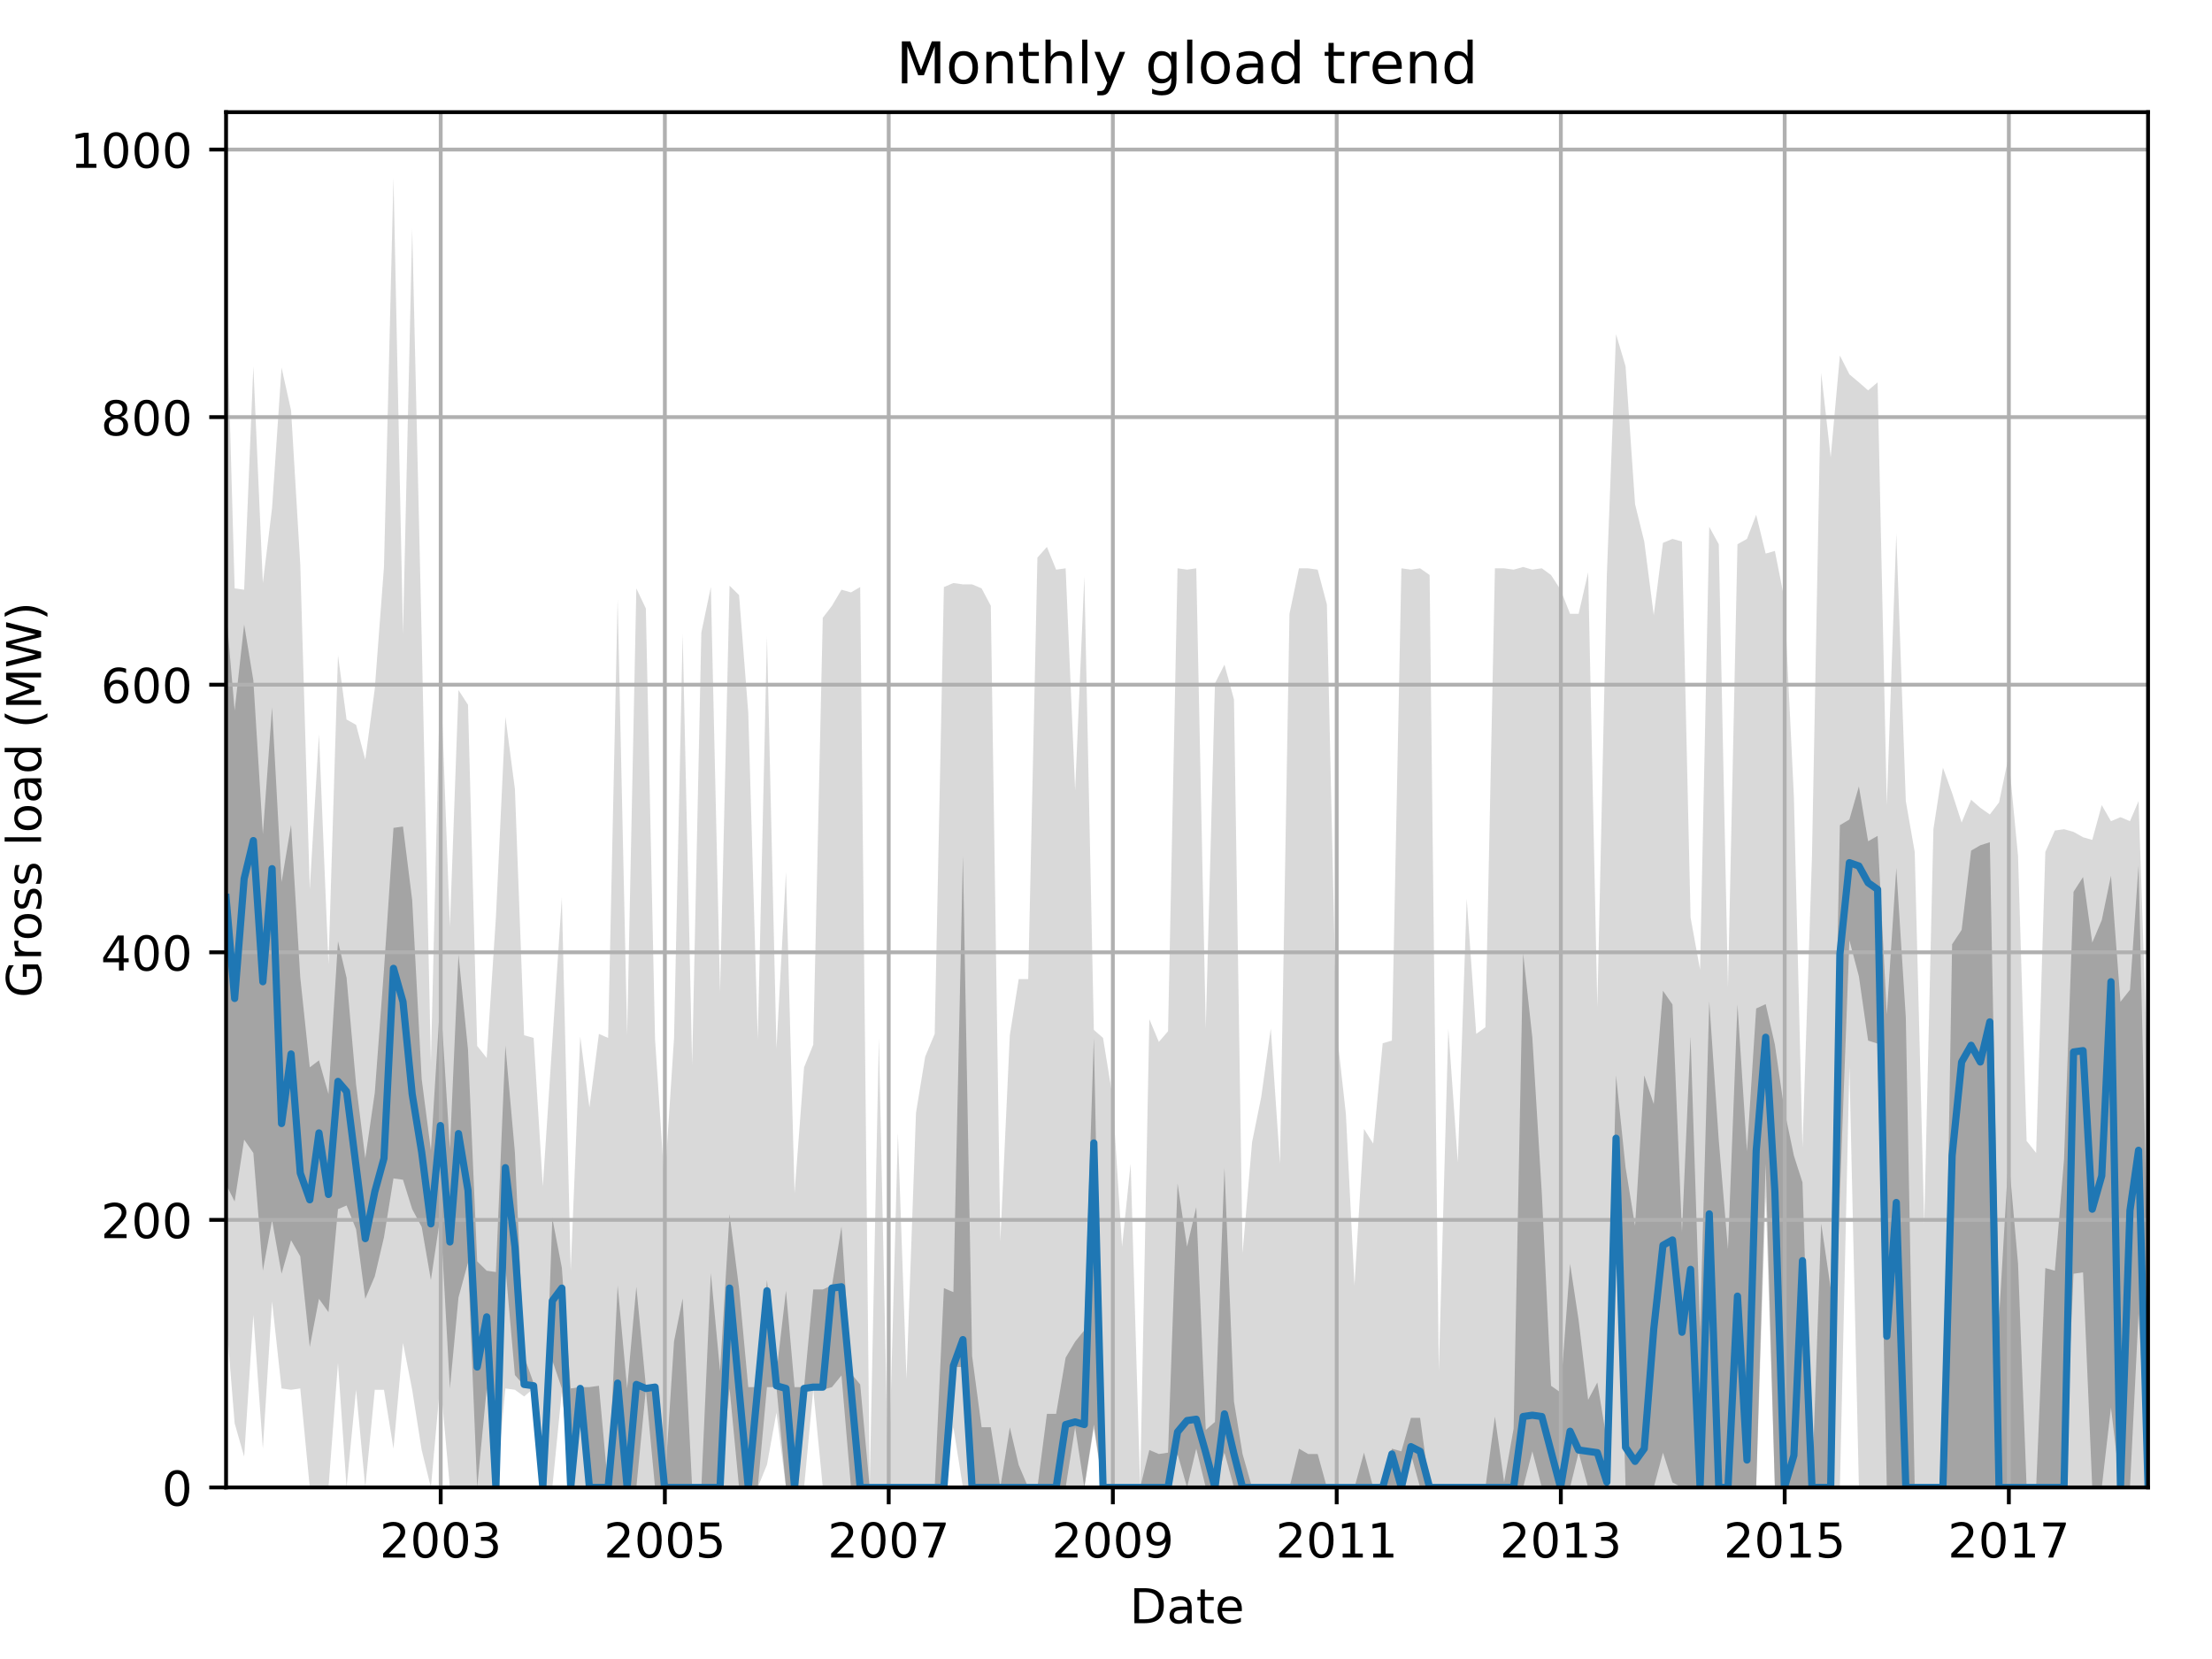 <?xml version="1.0" encoding="utf-8" standalone="no"?>
<!DOCTYPE svg PUBLIC "-//W3C//DTD SVG 1.1//EN"
  "http://www.w3.org/Graphics/SVG/1.1/DTD/svg11.dtd">
<!-- Created with matplotlib (http://matplotlib.org/) -->
<svg height="345.6pt" version="1.1" viewBox="0 0 460.8 345.6" width="460.8pt" xmlns="http://www.w3.org/2000/svg" xmlns:xlink="http://www.w3.org/1999/xlink">
 <defs>
  <style type="text/css">
*{stroke-linecap:butt;stroke-linejoin:round;}
  </style>
 </defs>
 <g id="figure_1">
  <g id="patch_1">
   <path d="M 0 345.6 
L 460.8 345.6 
L 460.8 0 
L 0 0 
z
" style="fill:none;"/>
  </g>
  <g id="axes_1">
   <g id="patch_2">
    <path d="M 47.092 309.863 
L 447.48 309.863 
L 447.48 23.365 
L 47.092 23.365 
z
" style="fill:none;"/>
   </g>
   <g id="PolyCollection_1">
    <path clip-path="url(#p9d553195a0)" d="M 47.092 59.305 
L 47.092 274.468 
L 48.881 296.485 
L 50.861 303.453 
L 52.777 273.91 
L 54.758 301.781 
L 56.674 271.123 
L 58.654 289.239 
L 60.634 289.518 
L 62.551 289.239 
L 64.531 309.863 
L 66.447 309.863 
L 68.428 309.863 
L 70.408 283.944 
L 72.196 309.863 
L 74.177 289.518 
L 76.093 309.863 
L 78.073 289.518 
L 79.989 289.518 
L 81.97 301.781 
L 83.95 279.763 
L 85.866 289.518 
L 87.846 302.06 
L 89.763 309.863 
L 91.743 287.846 
L 93.723 309.863 
L 95.512 309.863 
L 97.492 309.863 
L 99.408 309.863 
L 101.389 309.863 
L 103.305 309.863 
L 105.285 289.239 
L 107.265 289.518 
L 109.182 290.911 
L 111.162 289.239 
L 113.078 309.863 
L 115.059 309.863 
L 117.039 289.796 
L 118.891 309.863 
L 120.871 309.863 
L 122.788 309.863 
L 124.768 309.863 
L 126.684 309.863 
L 128.665 309.863 
L 130.645 309.863 
L 132.561 309.863 
L 134.541 309.863 
L 136.458 309.863 
L 138.438 309.863 
L 140.418 309.863 
L 142.207 309.863 
L 144.187 309.863 
L 146.103 309.863 
L 148.083 309.863 
L 150 309.863 
L 151.98 309.863 
L 153.96 309.863 
L 155.877 309.863 
L 157.857 309.863 
L 159.773 305.125 
L 161.753 294.256 
L 163.734 309.863 
L 165.522 309.863 
L 167.502 309.863 
L 169.419 289.518 
L 171.399 309.863 
L 173.315 309.863 
L 175.296 309.863 
L 177.276 309.863 
L 179.192 309.863 
L 181.172 309.863 
L 183.089 309.863 
L 185.069 309.863 
L 187.049 309.863 
L 188.838 309.863 
L 190.818 309.863 
L 192.734 309.863 
L 194.714 309.863 
L 196.631 309.863 
L 198.611 297.322 
L 200.591 309.863 
L 202.508 309.863 
L 204.488 309.863 
L 206.404 309.863 
L 208.384 309.863 
L 210.365 309.863 
L 212.217 309.863 
L 214.197 309.863 
L 216.114 309.863 
L 218.094 309.863 
L 220.01 309.863 
L 221.99 309.863 
L 223.971 309.863 
L 225.887 309.863 
L 227.867 297.6 
L 229.784 309.863 
L 231.764 309.863 
L 233.744 309.863 
L 235.533 309.863 
L 237.513 309.863 
L 239.429 309.863 
L 241.409 309.863 
L 243.326 309.863 
L 245.306 309.863 
L 247.286 309.863 
L 249.202 309.863 
L 251.183 309.863 
L 253.099 309.863 
L 255.079 309.863 
L 257.059 309.863 
L 258.848 309.863 
L 260.828 309.863 
L 262.745 309.863 
L 264.725 309.863 
L 266.641 309.863 
L 268.621 309.863 
L 270.602 309.863 
L 272.518 309.863 
L 274.498 309.863 
L 276.415 309.863 
L 278.395 309.863 
L 280.375 309.863 
L 282.164 309.863 
L 284.144 309.863 
L 286.06 309.863 
L 288.04 309.863 
L 289.957 309.863 
L 291.937 309.863 
L 293.917 309.863 
L 295.833 309.863 
L 297.814 309.863 
L 299.73 309.863 
L 301.71 309.863 
L 303.69 309.863 
L 305.543 309.863 
L 307.523 309.863 
L 309.439 309.863 
L 311.42 309.863 
L 313.336 309.863 
L 315.316 309.863 
L 317.296 309.863 
L 319.213 309.863 
L 321.193 309.863 
L 323.109 309.863 
L 325.09 309.863 
L 327.07 309.863 
L 328.858 309.863 
L 330.839 309.863 
L 332.755 309.863 
L 334.735 309.863 
L 336.652 309.863 
L 338.632 309.863 
L 340.612 309.863 
L 342.528 309.863 
L 344.509 309.863 
L 346.425 309.863 
L 348.405 309.863 
L 350.385 309.863 
L 352.174 309.863 
L 354.154 309.863 
L 356.07 309.863 
L 358.051 309.863 
L 359.967 309.863 
L 361.947 309.863 
L 363.927 309.863 
L 365.844 309.863 
L 367.824 249.384 
L 369.74 309.863 
L 371.721 309.863 
L 373.701 309.863 
L 375.489 309.863 
L 377.47 309.863 
L 379.386 309.863 
L 381.366 309.863 
L 383.283 309.863 
L 385.263 222.07 
L 387.243 309.863 
L 389.159 309.863 
L 391.14 309.863 
L 393.056 309.863 
L 395.036 309.863 
L 397.016 309.863 
L 398.869 309.863 
L 400.849 309.863 
L 402.765 309.863 
L 404.746 309.863 
L 406.662 309.863 
L 408.642 309.863 
L 410.622 309.863 
L 412.539 309.863 
L 414.519 309.863 
L 416.435 309.863 
L 418.415 309.863 
L 420.396 309.863 
L 422.184 309.863 
L 424.165 309.863 
L 426.081 309.863 
L 428.061 309.863 
L 429.977 309.863 
L 431.958 309.863 
L 433.938 309.863 
L 435.854 309.863 
L 437.834 309.863 
L 439.751 309.863 
L 441.731 309.863 
L 443.711 309.863 
L 445.5 309.863 
L 447.48 309.863 
L 447.48 225.972 
L 447.48 225.972 
L 445.5 166.886 
L 443.711 171.067 
L 441.731 170.231 
L 439.751 171.067 
L 437.834 167.722 
L 435.854 174.969 
L 433.938 174.411 
L 431.958 173.296 
L 429.977 172.739 
L 428.061 173.018 
L 426.081 177.477 
L 424.165 240.186 
L 422.184 237.678 
L 420.396 178.313 
L 418.415 157.689 
L 416.435 167.165 
L 414.519 169.673 
L 412.539 168.28 
L 410.622 166.607 
L 408.642 171.345 
L 406.662 165.214 
L 404.746 159.918 
L 402.765 172.739 
L 400.849 254.958 
L 398.869 177.477 
L 397.016 166.886 
L 395.036 111.144 
L 393.056 167.722 
L 391.14 79.65 
L 389.159 81.322 
L 387.243 79.65 
L 385.263 77.978 
L 383.283 74.076 
L 381.366 95.258 
L 379.386 77.699 
L 377.47 178.313 
L 375.489 239.072 
L 373.701 166.05 
L 371.721 124.801 
L 369.74 114.768 
L 367.824 115.325 
L 365.844 107.242 
L 363.927 112.259 
L 361.947 113.374 
L 359.967 205.627 
L 358.051 113.374 
L 356.07 109.751 
L 354.154 202.003 
L 352.174 191.134 
L 350.385 112.817 
L 348.405 112.259 
L 346.425 113.095 
L 344.509 128.146 
L 342.528 112.817 
L 340.612 105.013 
L 338.632 76.306 
L 336.652 69.617 
L 334.735 119.784 
L 332.755 209.807 
L 330.839 119.227 
L 328.858 127.867 
L 327.07 127.867 
L 325.09 122.85 
L 323.109 119.784 
L 321.193 118.391 
L 319.213 118.669 
L 317.296 118.112 
L 315.316 118.669 
L 313.336 118.391 
L 311.42 118.391 
L 309.439 213.988 
L 307.523 215.381 
L 305.543 187.232 
L 303.69 242.137 
L 301.71 214.266 
L 299.73 285.616 
L 297.814 119.784 
L 295.833 118.391 
L 293.917 118.669 
L 291.937 118.391 
L 289.957 216.775 
L 288.04 217.332 
L 286.06 238.235 
L 284.144 235.17 
L 282.164 267.779 
L 280.375 232.104 
L 278.395 214.266 
L 276.415 125.916 
L 274.498 118.669 
L 272.518 118.391 
L 270.602 118.391 
L 268.621 127.867 
L 266.641 242.416 
L 264.725 214.266 
L 262.745 228.481 
L 260.828 237.957 
L 258.848 261.09 
L 257.059 145.704 
L 255.079 138.458 
L 253.099 142.36 
L 251.183 214.266 
L 249.202 118.391 
L 247.286 118.669 
L 245.306 118.391 
L 243.326 214.824 
L 241.409 217.054 
L 239.429 212.316 
L 237.513 309.863 
L 235.533 242.416 
L 233.744 259.696 
L 231.764 228.481 
L 229.784 216.217 
L 227.867 214.545 
L 225.887 120.063 
L 223.971 164.656 
L 221.99 118.391 
L 220.01 118.669 
L 218.094 113.931 
L 216.114 116.161 
L 214.197 203.954 
L 212.217 203.954 
L 210.365 215.66 
L 208.384 258.581 
L 206.404 126.195 
L 204.488 122.571 
L 202.508 121.735 
L 200.591 121.735 
L 198.611 121.457 
L 196.631 122.293 
L 194.714 215.381 
L 192.734 220.119 
L 190.818 231.825 
L 188.838 287.288 
L 187.049 236.006 
L 185.069 309.863 
L 183.089 216.217 
L 181.172 309.863 
L 179.192 122.293 
L 177.276 123.407 
L 175.296 122.85 
L 173.315 126.195 
L 171.399 128.703 
L 169.419 217.611 
L 167.502 222.349 
L 165.522 248.548 
L 163.734 181.658 
L 161.753 218.447 
L 159.773 132.605 
L 157.857 216.496 
L 155.877 148.491 
L 153.96 123.965 
L 151.98 122.014 
L 150 206.741 
L 148.083 122.293 
L 146.103 131.769 
L 144.187 221.792 
L 142.207 132.047 
L 140.418 216.217 
L 138.438 246.597 
L 136.458 216.496 
L 134.541 126.752 
L 132.561 122.571 
L 130.645 215.66 
L 128.665 124.801 
L 126.684 216.217 
L 124.768 215.381 
L 122.788 230.71 
L 120.871 215.939 
L 118.891 264.713 
L 117.039 186.953 
L 115.059 217.054 
L 113.078 247.154 
L 111.162 216.217 
L 109.182 215.66 
L 107.265 164.378 
L 105.285 149.327 
L 103.305 191.134 
L 101.389 220.398 
L 99.408 217.89 
L 97.492 146.819 
L 95.512 143.753 
L 93.723 193.085 
L 91.743 139.294 
L 89.763 221.234 
L 87.846 132.884 
L 85.866 47.599 
L 83.95 132.047 
L 81.97 37.008 
L 79.989 118.112 
L 78.073 143.474 
L 76.093 158.246 
L 74.177 151 
L 72.196 149.885 
L 70.408 136.507 
L 68.428 200.888 
L 66.447 152.951 
L 64.531 185.281 
L 62.551 117.555 
L 60.634 85.503 
L 58.654 76.584 
L 56.674 105.849 
L 54.758 121.457 
L 52.777 76.306 
L 50.861 122.85 
L 48.881 122.571 
L 47.092 59.305 
z
" style="fill:#808080;fill-opacity:0.3;"/>
   </g>
   <g id="PolyCollection_2">
    <path clip-path="url(#p9d553195a0)" d="M 47.092 127.24 
L 47.092 246.736 
L 48.881 250.29 
L 50.861 237.399 
L 52.777 240.186 
L 54.758 264.713 
L 56.674 254.191 
L 58.654 265.34 
L 60.634 258.372 
L 62.551 261.717 
L 64.531 280.599 
L 66.447 270.566 
L 68.428 273.353 
L 70.408 251.892 
L 72.196 251.126 
L 74.177 256.073 
L 76.093 270.566 
L 78.073 265.897 
L 79.989 257.745 
L 81.97 245.482 
L 83.95 245.761 
L 85.866 251.892 
L 87.846 255.585 
L 89.763 266.664 
L 91.743 253.355 
L 93.723 289.239 
L 95.512 270.287 
L 97.492 263.04 
L 99.408 309.863 
L 101.389 289.239 
L 103.305 309.863 
L 105.285 263.877 
L 107.265 286.452 
L 109.182 288.682 
L 111.162 288.96 
L 113.078 309.863 
L 115.059 283.386 
L 117.039 289.239 
L 118.891 309.863 
L 120.871 289.518 
L 122.788 309.863 
L 124.768 309.863 
L 126.684 309.863 
L 128.665 309.863 
L 130.645 309.863 
L 132.561 309.863 
L 134.541 289.518 
L 136.458 309.863 
L 138.438 309.863 
L 140.418 309.863 
L 142.207 309.863 
L 144.187 309.863 
L 146.103 309.863 
L 148.083 309.863 
L 150 309.863 
L 151.98 289.239 
L 153.96 309.863 
L 155.877 309.863 
L 157.857 309.863 
L 159.773 288.96 
L 161.753 288.96 
L 163.734 309.863 
L 165.522 309.863 
L 167.502 289.518 
L 169.419 289.239 
L 171.399 289.518 
L 173.315 288.96 
L 175.296 286.522 
L 177.276 309.863 
L 179.192 309.863 
L 181.172 309.863 
L 183.089 309.863 
L 185.069 309.863 
L 187.049 309.863 
L 188.838 309.863 
L 190.818 309.863 
L 192.734 309.863 
L 194.714 309.863 
L 196.631 309.863 
L 198.611 284.78 
L 200.591 284.78 
L 202.508 309.863 
L 204.488 309.863 
L 206.404 309.863 
L 208.384 309.863 
L 210.365 309.863 
L 212.217 309.863 
L 214.197 309.863 
L 216.114 309.863 
L 218.094 309.863 
L 220.01 309.863 
L 221.99 309.863 
L 223.971 297.322 
L 225.887 309.863 
L 227.867 296.764 
L 229.784 309.863 
L 231.764 309.863 
L 233.744 309.863 
L 235.533 309.863 
L 237.513 309.863 
L 239.429 309.863 
L 241.409 309.863 
L 243.326 309.863 
L 245.306 302.896 
L 247.286 309.863 
L 249.202 301.781 
L 251.183 309.863 
L 253.099 309.863 
L 255.079 302.617 
L 257.059 309.863 
L 258.848 309.863 
L 260.828 309.863 
L 262.745 309.863 
L 264.725 309.863 
L 266.641 309.863 
L 268.621 309.863 
L 270.602 309.863 
L 272.518 309.863 
L 274.498 309.863 
L 276.415 309.863 
L 278.395 309.863 
L 280.375 309.863 
L 282.164 309.863 
L 284.144 309.863 
L 286.06 309.863 
L 288.04 309.863 
L 289.957 309.863 
L 291.937 309.863 
L 293.917 302.896 
L 295.833 309.863 
L 297.814 309.863 
L 299.73 309.863 
L 301.71 309.863 
L 303.69 309.863 
L 305.543 309.863 
L 307.523 309.863 
L 309.439 309.863 
L 311.42 309.863 
L 313.336 309.863 
L 315.316 309.863 
L 317.296 309.863 
L 319.213 302.338 
L 321.193 309.863 
L 323.109 309.863 
L 325.09 309.863 
L 327.07 309.863 
L 328.858 302.617 
L 330.839 309.863 
L 332.755 309.863 
L 334.735 309.863 
L 336.652 237.121 
L 338.632 309.863 
L 340.612 309.863 
L 342.528 309.863 
L 344.509 309.863 
L 346.425 302.617 
L 348.405 308.818 
L 350.385 309.863 
L 352.174 309.863 
L 354.154 309.863 
L 356.07 309.863 
L 358.051 309.863 
L 359.967 309.863 
L 361.947 309.863 
L 363.927 309.863 
L 365.844 309.863 
L 367.824 242.416 
L 369.74 309.863 
L 371.721 309.863 
L 373.701 309.863 
L 375.489 309.863 
L 377.47 309.863 
L 379.386 309.863 
L 381.366 309.863 
L 383.283 248.826 
L 385.263 195.872 
L 387.243 203.397 
L 389.159 216.775 
L 391.14 217.402 
L 393.056 309.863 
L 395.036 309.863 
L 397.016 309.863 
L 398.869 309.863 
L 400.849 309.863 
L 402.765 309.863 
L 404.746 309.863 
L 406.662 309.863 
L 408.642 309.863 
L 410.622 309.863 
L 412.539 309.863 
L 414.519 309.863 
L 416.435 309.863 
L 418.415 309.863 
L 420.396 309.863 
L 422.184 309.863 
L 424.165 309.863 
L 426.081 309.863 
L 428.061 309.863 
L 429.977 309.863 
L 431.958 265.34 
L 433.938 265.061 
L 435.854 309.863 
L 437.834 309.863 
L 439.751 293.211 
L 441.731 309.863 
L 443.711 309.863 
L 445.5 273.631 
L 447.48 309.863 
L 447.48 266.037 
L 447.48 266.037 
L 445.5 180.264 
L 443.711 206.184 
L 441.731 208.692 
L 439.751 182.424 
L 437.834 191.691 
L 435.854 196.359 
L 433.938 182.703 
L 431.958 185.769 
L 429.977 241.51 
L 428.061 264.713 
L 426.081 264.155 
L 424.165 309.863 
L 422.184 309.863 
L 420.396 263.249 
L 418.415 240.953 
L 416.435 274.677 
L 414.519 175.456 
L 412.539 176.083 
L 410.622 177.198 
L 408.642 193.712 
L 406.662 196.708 
L 404.746 309.863 
L 402.765 309.863 
L 400.849 309.863 
L 398.869 309.863 
L 397.016 211.967 
L 395.036 180.821 
L 393.056 211.34 
L 391.14 174.132 
L 389.159 175.247 
L 387.243 163.82 
L 385.263 170.718 
L 383.283 171.903 
L 381.366 268.336 
L 379.386 254.888 
L 377.47 309.863 
L 375.489 246.318 
L 373.701 240.744 
L 371.721 231.268 
L 369.74 217.611 
L 367.824 209.18 
L 365.844 210.086 
L 363.927 239.838 
L 361.947 209.25 
L 359.967 260.253 
L 358.051 237.539 
L 356.07 208.623 
L 354.154 276.976 
L 352.174 215.939 
L 350.385 256.63 
L 348.405 209.25 
L 346.425 206.393 
L 344.509 230.014 
L 342.528 224.021 
L 340.612 255.376 
L 338.632 243.182 
L 336.652 224.021 
L 334.735 300.109 
L 332.755 287.985 
L 330.839 291.608 
L 328.858 275.025 
L 327.07 263.249 
L 325.09 290.075 
L 323.109 288.682 
L 321.193 248.687 
L 319.213 216.148 
L 317.296 198.589 
L 315.316 297.6 
L 313.336 308.749 
L 311.42 295.092 
L 309.439 309.863 
L 307.523 309.863 
L 305.543 309.863 
L 303.69 309.863 
L 301.71 309.863 
L 299.73 309.863 
L 297.814 309.863 
L 295.833 295.371 
L 293.917 295.371 
L 291.937 302.338 
L 289.957 301.781 
L 288.04 309.863 
L 286.06 309.863 
L 284.144 302.617 
L 282.164 309.863 
L 280.375 309.863 
L 278.395 309.863 
L 276.415 309.863 
L 274.498 302.896 
L 272.518 302.896 
L 270.602 301.781 
L 268.621 309.863 
L 266.641 309.863 
L 264.725 309.863 
L 262.745 309.863 
L 260.828 309.863 
L 258.848 302.896 
L 257.059 291.956 
L 255.079 243.252 
L 253.099 296.207 
L 251.183 297.879 
L 249.202 251.474 
L 247.286 259.696 
L 245.306 246.527 
L 243.326 302.617 
L 241.409 302.896 
L 239.429 302.06 
L 237.513 309.863 
L 235.533 309.863 
L 233.744 309.863 
L 231.764 309.863 
L 229.784 309.863 
L 227.867 216.217 
L 225.887 277.115 
L 223.971 279.484 
L 221.99 282.829 
L 220.01 294.535 
L 218.094 294.535 
L 216.114 309.863 
L 214.197 309.863 
L 212.217 305.195 
L 210.365 297.322 
L 208.384 309.863 
L 206.404 297.322 
L 204.488 297.322 
L 202.508 282.48 
L 200.591 178.243 
L 198.611 269.172 
L 196.631 268.336 
L 194.714 309.863 
L 192.734 309.863 
L 190.818 309.863 
L 188.838 309.863 
L 187.049 309.863 
L 185.069 309.863 
L 183.089 309.863 
L 181.172 309.863 
L 179.192 288.403 
L 177.276 286.104 
L 175.296 255.515 
L 173.315 267.779 
L 171.399 268.615 
L 169.419 268.615 
L 167.502 288.96 
L 165.522 288.96 
L 163.734 268.893 
L 161.753 285.895 
L 159.773 266.664 
L 157.857 288.96 
L 155.877 288.96 
L 153.96 268.336 
L 151.98 252.937 
L 150 285.616 
L 148.083 265.2 
L 146.103 309.863 
L 144.187 309.863 
L 142.207 270.496 
L 140.418 279.415 
L 138.438 309.863 
L 136.458 288.403 
L 134.541 288.682 
L 132.561 268.057 
L 130.645 289.239 
L 128.665 267.779 
L 126.684 309.863 
L 124.768 288.682 
L 122.788 288.96 
L 120.871 288.96 
L 118.891 289.239 
L 117.039 264.086 
L 115.059 253.773 
L 113.078 309.863 
L 111.162 288.124 
L 109.182 282.55 
L 107.265 240.117 
L 105.285 217.82 
L 103.305 264.991 
L 101.389 264.713 
L 99.408 262.762 
L 97.492 218.656 
L 95.512 198.868 
L 93.723 239.35 
L 91.743 207.786 
L 89.763 239.629 
L 87.846 224.788 
L 85.866 187.51 
L 83.95 172.181 
L 81.97 172.46 
L 79.989 202.003 
L 78.073 227.644 
L 76.093 241.301 
L 74.177 225.903 
L 72.196 203.676 
L 70.408 196.081 
L 68.428 227.923 
L 66.447 220.886 
L 64.531 222.349 
L 62.551 203.606 
L 60.634 171.833 
L 58.654 183.748 
L 56.674 147.376 
L 54.758 173.784 
L 52.777 141.733 
L 50.861 130.096 
L 48.881 148.004 
L 47.092 127.24 
z
" style="fill:#808080;fill-opacity:0.6;"/>
   </g>
   <g id="matplotlib.axis_1">
    <g id="xtick_1">
     <g id="line2d_1">
      <path clip-path="url(#p9d553195a0)" d="M 91.807 309.863 
L 91.807 23.365 
" style="fill:none;stroke:#b0b0b0;stroke-linecap:square;stroke-width:0.8;"/>
     </g>
     <g id="line2d_2">
      <defs>
       <path d="M 0 0 
L 0 3.5 
" id="m7a7cbac79b" style="stroke:#000000;stroke-width:0.8;"/>
      </defs>
      <g>
       <use style="stroke:#000000;stroke-width:0.8;" x="91.807" xlink:href="#m7a7cbac79b" y="309.863"/>
      </g>
     </g>
     <g id="text_1">
      <!-- 2003 -->
      <defs>
       <path d="M 19.188 8.297 
L 53.609 8.297 
L 53.609 0 
L 7.328 0 
L 7.328 8.297 
Q 12.938 14.109 22.625 23.891 
Q 32.328 33.688 34.812 36.531 
Q 39.547 41.844 41.422 45.531 
Q 43.312 49.219 43.312 52.781 
Q 43.312 58.594 39.234 62.25 
Q 35.156 65.922 28.609 65.922 
Q 23.969 65.922 18.812 64.312 
Q 13.672 62.703 7.812 59.422 
L 7.812 69.391 
Q 13.766 71.781 18.938 73 
Q 24.125 74.219 28.422 74.219 
Q 39.75 74.219 46.484 68.547 
Q 53.219 62.891 53.219 53.422 
Q 53.219 48.922 51.531 44.891 
Q 49.859 40.875 45.406 35.406 
Q 44.188 33.984 37.641 27.219 
Q 31.109 20.453 19.188 8.297 
z
" id="DejaVuSans-32"/>
       <path d="M 31.781 66.406 
Q 24.172 66.406 20.328 58.906 
Q 16.5 51.422 16.5 36.375 
Q 16.5 21.391 20.328 13.891 
Q 24.172 6.391 31.781 6.391 
Q 39.453 6.391 43.281 13.891 
Q 47.125 21.391 47.125 36.375 
Q 47.125 51.422 43.281 58.906 
Q 39.453 66.406 31.781 66.406 
z
M 31.781 74.219 
Q 44.047 74.219 50.516 64.516 
Q 56.984 54.828 56.984 36.375 
Q 56.984 17.969 50.516 8.266 
Q 44.047 -1.422 31.781 -1.422 
Q 19.531 -1.422 13.062 8.266 
Q 6.594 17.969 6.594 36.375 
Q 6.594 54.828 13.062 64.516 
Q 19.531 74.219 31.781 74.219 
z
" id="DejaVuSans-30"/>
       <path d="M 40.578 39.312 
Q 47.656 37.797 51.625 33 
Q 55.609 28.219 55.609 21.188 
Q 55.609 10.406 48.188 4.484 
Q 40.766 -1.422 27.094 -1.422 
Q 22.516 -1.422 17.656 -0.516 
Q 12.797 0.391 7.625 2.203 
L 7.625 11.719 
Q 11.719 9.328 16.594 8.109 
Q 21.484 6.891 26.812 6.891 
Q 36.078 6.891 40.938 10.547 
Q 45.797 14.203 45.797 21.188 
Q 45.797 27.641 41.281 31.266 
Q 36.766 34.906 28.719 34.906 
L 20.219 34.906 
L 20.219 43.016 
L 29.109 43.016 
Q 36.375 43.016 40.234 45.922 
Q 44.094 48.828 44.094 54.297 
Q 44.094 59.906 40.109 62.906 
Q 36.141 65.922 28.719 65.922 
Q 24.656 65.922 20.016 65.031 
Q 15.375 64.156 9.812 62.312 
L 9.812 71.094 
Q 15.438 72.656 20.344 73.438 
Q 25.25 74.219 29.594 74.219 
Q 40.828 74.219 47.359 69.109 
Q 53.906 64.016 53.906 55.328 
Q 53.906 49.266 50.438 45.094 
Q 46.969 40.922 40.578 39.312 
z
" id="DejaVuSans-33"/>
      </defs>
      <g transform="translate(79.082 324.462)scale(0.1 -0.1)">
       <use xlink:href="#DejaVuSans-32"/>
       <use x="63.623" xlink:href="#DejaVuSans-30"/>
       <use x="127.246" xlink:href="#DejaVuSans-30"/>
       <use x="190.869" xlink:href="#DejaVuSans-33"/>
      </g>
     </g>
    </g>
    <g id="xtick_2">
     <g id="line2d_3">
      <path clip-path="url(#p9d553195a0)" d="M 138.502 309.863 
L 138.502 23.365 
" style="fill:none;stroke:#b0b0b0;stroke-linecap:square;stroke-width:0.8;"/>
     </g>
     <g id="line2d_4">
      <g>
       <use style="stroke:#000000;stroke-width:0.8;" x="138.502" xlink:href="#m7a7cbac79b" y="309.863"/>
      </g>
     </g>
     <g id="text_2">
      <!-- 2005 -->
      <defs>
       <path d="M 10.797 72.906 
L 49.516 72.906 
L 49.516 64.594 
L 19.828 64.594 
L 19.828 46.734 
Q 21.969 47.469 24.109 47.828 
Q 26.266 48.188 28.422 48.188 
Q 40.625 48.188 47.75 41.5 
Q 54.891 34.812 54.891 23.391 
Q 54.891 11.625 47.562 5.094 
Q 40.234 -1.422 26.906 -1.422 
Q 22.312 -1.422 17.547 -0.641 
Q 12.797 0.141 7.719 1.703 
L 7.719 11.625 
Q 12.109 9.234 16.797 8.062 
Q 21.484 6.891 26.703 6.891 
Q 35.156 6.891 40.078 11.328 
Q 45.016 15.766 45.016 23.391 
Q 45.016 31 40.078 35.438 
Q 35.156 39.891 26.703 39.891 
Q 22.75 39.891 18.812 39.016 
Q 14.891 38.141 10.797 36.281 
z
" id="DejaVuSans-35"/>
      </defs>
      <g transform="translate(125.777 324.462)scale(0.1 -0.1)">
       <use xlink:href="#DejaVuSans-32"/>
       <use x="63.623" xlink:href="#DejaVuSans-30"/>
       <use x="127.246" xlink:href="#DejaVuSans-30"/>
       <use x="190.869" xlink:href="#DejaVuSans-35"/>
      </g>
     </g>
    </g>
    <g id="xtick_3">
     <g id="line2d_5">
      <path clip-path="url(#p9d553195a0)" d="M 185.133 309.863 
L 185.133 23.365 
" style="fill:none;stroke:#b0b0b0;stroke-linecap:square;stroke-width:0.8;"/>
     </g>
     <g id="line2d_6">
      <g>
       <use style="stroke:#000000;stroke-width:0.8;" x="185.133" xlink:href="#m7a7cbac79b" y="309.863"/>
      </g>
     </g>
     <g id="text_3">
      <!-- 2007 -->
      <defs>
       <path d="M 8.203 72.906 
L 55.078 72.906 
L 55.078 68.703 
L 28.609 0 
L 18.312 0 
L 43.219 64.594 
L 8.203 64.594 
z
" id="DejaVuSans-37"/>
      </defs>
      <g transform="translate(172.408 324.462)scale(0.1 -0.1)">
       <use xlink:href="#DejaVuSans-32"/>
       <use x="63.623" xlink:href="#DejaVuSans-30"/>
       <use x="127.246" xlink:href="#DejaVuSans-30"/>
       <use x="190.869" xlink:href="#DejaVuSans-37"/>
      </g>
     </g>
    </g>
    <g id="xtick_4">
     <g id="line2d_7">
      <path clip-path="url(#p9d553195a0)" d="M 231.828 309.863 
L 231.828 23.365 
" style="fill:none;stroke:#b0b0b0;stroke-linecap:square;stroke-width:0.8;"/>
     </g>
     <g id="line2d_8">
      <g>
       <use style="stroke:#000000;stroke-width:0.8;" x="231.828" xlink:href="#m7a7cbac79b" y="309.863"/>
      </g>
     </g>
     <g id="text_4">
      <!-- 2009 -->
      <defs>
       <path d="M 10.984 1.516 
L 10.984 10.5 
Q 14.703 8.734 18.5 7.812 
Q 22.312 6.891 25.984 6.891 
Q 35.75 6.891 40.891 13.453 
Q 46.047 20.016 46.781 33.406 
Q 43.953 29.203 39.594 26.953 
Q 35.25 24.703 29.984 24.703 
Q 19.047 24.703 12.672 31.312 
Q 6.297 37.938 6.297 49.422 
Q 6.297 60.641 12.938 67.422 
Q 19.578 74.219 30.609 74.219 
Q 43.266 74.219 49.922 64.516 
Q 56.594 54.828 56.594 36.375 
Q 56.594 19.141 48.406 8.859 
Q 40.234 -1.422 26.422 -1.422 
Q 22.703 -1.422 18.891 -0.688 
Q 15.094 0.047 10.984 1.516 
z
M 30.609 32.422 
Q 37.25 32.422 41.125 36.953 
Q 45.016 41.5 45.016 49.422 
Q 45.016 57.281 41.125 61.844 
Q 37.25 66.406 30.609 66.406 
Q 23.969 66.406 20.094 61.844 
Q 16.219 57.281 16.219 49.422 
Q 16.219 41.5 20.094 36.953 
Q 23.969 32.422 30.609 32.422 
z
" id="DejaVuSans-39"/>
      </defs>
      <g transform="translate(219.103 324.462)scale(0.1 -0.1)">
       <use xlink:href="#DejaVuSans-32"/>
       <use x="63.623" xlink:href="#DejaVuSans-30"/>
       <use x="127.246" xlink:href="#DejaVuSans-30"/>
       <use x="190.869" xlink:href="#DejaVuSans-39"/>
      </g>
     </g>
    </g>
    <g id="xtick_5">
     <g id="line2d_9">
      <path clip-path="url(#p9d553195a0)" d="M 278.459 309.863 
L 278.459 23.365 
" style="fill:none;stroke:#b0b0b0;stroke-linecap:square;stroke-width:0.8;"/>
     </g>
     <g id="line2d_10">
      <g>
       <use style="stroke:#000000;stroke-width:0.8;" x="278.459" xlink:href="#m7a7cbac79b" y="309.863"/>
      </g>
     </g>
     <g id="text_5">
      <!-- 2011 -->
      <defs>
       <path d="M 12.406 8.297 
L 28.516 8.297 
L 28.516 63.922 
L 10.984 60.406 
L 10.984 69.391 
L 28.422 72.906 
L 38.281 72.906 
L 38.281 8.297 
L 54.391 8.297 
L 54.391 0 
L 12.406 0 
z
" id="DejaVuSans-31"/>
      </defs>
      <g transform="translate(265.734 324.462)scale(0.1 -0.1)">
       <use xlink:href="#DejaVuSans-32"/>
       <use x="63.623" xlink:href="#DejaVuSans-30"/>
       <use x="127.246" xlink:href="#DejaVuSans-31"/>
       <use x="190.869" xlink:href="#DejaVuSans-31"/>
      </g>
     </g>
    </g>
    <g id="xtick_6">
     <g id="line2d_11">
      <path clip-path="url(#p9d553195a0)" d="M 325.153 309.863 
L 325.153 23.365 
" style="fill:none;stroke:#b0b0b0;stroke-linecap:square;stroke-width:0.8;"/>
     </g>
     <g id="line2d_12">
      <g>
       <use style="stroke:#000000;stroke-width:0.8;" x="325.153" xlink:href="#m7a7cbac79b" y="309.863"/>
      </g>
     </g>
     <g id="text_6">
      <!-- 2013 -->
      <g transform="translate(312.428 324.462)scale(0.1 -0.1)">
       <use xlink:href="#DejaVuSans-32"/>
       <use x="63.623" xlink:href="#DejaVuSans-30"/>
       <use x="127.246" xlink:href="#DejaVuSans-31"/>
       <use x="190.869" xlink:href="#DejaVuSans-33"/>
      </g>
     </g>
    </g>
    <g id="xtick_7">
     <g id="line2d_13">
      <path clip-path="url(#p9d553195a0)" d="M 371.784 309.863 
L 371.784 23.365 
" style="fill:none;stroke:#b0b0b0;stroke-linecap:square;stroke-width:0.8;"/>
     </g>
     <g id="line2d_14">
      <g>
       <use style="stroke:#000000;stroke-width:0.8;" x="371.784" xlink:href="#m7a7cbac79b" y="309.863"/>
      </g>
     </g>
     <g id="text_7">
      <!-- 2015 -->
      <g transform="translate(359.059 324.462)scale(0.1 -0.1)">
       <use xlink:href="#DejaVuSans-32"/>
       <use x="63.623" xlink:href="#DejaVuSans-30"/>
       <use x="127.246" xlink:href="#DejaVuSans-31"/>
       <use x="190.869" xlink:href="#DejaVuSans-35"/>
      </g>
     </g>
    </g>
    <g id="xtick_8">
     <g id="line2d_15">
      <path clip-path="url(#p9d553195a0)" d="M 418.479 309.863 
L 418.479 23.365 
" style="fill:none;stroke:#b0b0b0;stroke-linecap:square;stroke-width:0.8;"/>
     </g>
     <g id="line2d_16">
      <g>
       <use style="stroke:#000000;stroke-width:0.8;" x="418.479" xlink:href="#m7a7cbac79b" y="309.863"/>
      </g>
     </g>
     <g id="text_8">
      <!-- 2017 -->
      <g transform="translate(405.754 324.462)scale(0.1 -0.1)">
       <use xlink:href="#DejaVuSans-32"/>
       <use x="63.623" xlink:href="#DejaVuSans-30"/>
       <use x="127.246" xlink:href="#DejaVuSans-31"/>
       <use x="190.869" xlink:href="#DejaVuSans-37"/>
      </g>
     </g>
    </g>
    <g id="text_9">
     <!-- Date -->
     <defs>
      <path d="M 19.672 64.797 
L 19.672 8.109 
L 31.594 8.109 
Q 46.688 8.109 53.688 14.938 
Q 60.688 21.781 60.688 36.531 
Q 60.688 51.172 53.688 57.984 
Q 46.688 64.797 31.594 64.797 
z
M 9.812 72.906 
L 30.078 72.906 
Q 51.266 72.906 61.172 64.094 
Q 71.094 55.281 71.094 36.531 
Q 71.094 17.672 61.125 8.828 
Q 51.172 0 30.078 0 
L 9.812 0 
z
" id="DejaVuSans-44"/>
      <path d="M 34.281 27.484 
Q 23.391 27.484 19.188 25 
Q 14.984 22.516 14.984 16.5 
Q 14.984 11.719 18.141 8.906 
Q 21.297 6.109 26.703 6.109 
Q 34.188 6.109 38.703 11.406 
Q 43.219 16.703 43.219 25.484 
L 43.219 27.484 
z
M 52.203 31.203 
L 52.203 0 
L 43.219 0 
L 43.219 8.297 
Q 40.141 3.328 35.547 0.953 
Q 30.953 -1.422 24.312 -1.422 
Q 15.922 -1.422 10.953 3.297 
Q 6 8.016 6 15.922 
Q 6 25.141 12.172 29.828 
Q 18.359 34.516 30.609 34.516 
L 43.219 34.516 
L 43.219 35.406 
Q 43.219 41.609 39.141 45 
Q 35.062 48.391 27.688 48.391 
Q 23 48.391 18.547 47.266 
Q 14.109 46.141 10.016 43.891 
L 10.016 52.203 
Q 14.938 54.109 19.578 55.047 
Q 24.219 56 28.609 56 
Q 40.484 56 46.344 49.844 
Q 52.203 43.703 52.203 31.203 
z
" id="DejaVuSans-61"/>
      <path d="M 18.312 70.219 
L 18.312 54.688 
L 36.812 54.688 
L 36.812 47.703 
L 18.312 47.703 
L 18.312 18.016 
Q 18.312 11.328 20.141 9.422 
Q 21.969 7.516 27.594 7.516 
L 36.812 7.516 
L 36.812 0 
L 27.594 0 
Q 17.188 0 13.234 3.875 
Q 9.281 7.766 9.281 18.016 
L 9.281 47.703 
L 2.688 47.703 
L 2.688 54.688 
L 9.281 54.688 
L 9.281 70.219 
z
" id="DejaVuSans-74"/>
      <path d="M 56.203 29.594 
L 56.203 25.203 
L 14.891 25.203 
Q 15.484 15.922 20.484 11.062 
Q 25.484 6.203 34.422 6.203 
Q 39.594 6.203 44.453 7.469 
Q 49.312 8.734 54.109 11.281 
L 54.109 2.781 
Q 49.266 0.734 44.188 -0.344 
Q 39.109 -1.422 33.891 -1.422 
Q 20.797 -1.422 13.156 6.188 
Q 5.516 13.812 5.516 26.812 
Q 5.516 40.234 12.766 48.109 
Q 20.016 56 32.328 56 
Q 43.359 56 49.781 48.891 
Q 56.203 41.797 56.203 29.594 
z
M 47.219 32.234 
Q 47.125 39.594 43.094 43.984 
Q 39.062 48.391 32.422 48.391 
Q 24.906 48.391 20.391 44.141 
Q 15.875 39.891 15.188 32.172 
z
" id="DejaVuSans-65"/>
     </defs>
     <g transform="translate(235.335 338.14)scale(0.1 -0.1)">
      <use xlink:href="#DejaVuSans-44"/>
      <use x="77.002" xlink:href="#DejaVuSans-61"/>
      <use x="138.281" xlink:href="#DejaVuSans-74"/>
      <use x="177.49" xlink:href="#DejaVuSans-65"/>
     </g>
    </g>
   </g>
   <g id="matplotlib.axis_2">
    <g id="ytick_1">
     <g id="line2d_17">
      <path clip-path="url(#p9d553195a0)" d="M 47.092 309.863 
L 447.48 309.863 
" style="fill:none;stroke:#b0b0b0;stroke-linecap:square;stroke-width:0.8;"/>
     </g>
     <g id="line2d_18">
      <defs>
       <path d="M 0 0 
L -3.5 0 
" id="mc330950c4f" style="stroke:#000000;stroke-width:0.8;"/>
      </defs>
      <g>
       <use style="stroke:#000000;stroke-width:0.8;" x="47.092" xlink:href="#mc330950c4f" y="309.863"/>
      </g>
     </g>
     <g id="text_10">
      <!-- 0 -->
      <g transform="translate(33.73 313.663)scale(0.1 -0.1)">
       <use xlink:href="#DejaVuSans-30"/>
      </g>
     </g>
    </g>
    <g id="ytick_2">
     <g id="line2d_19">
      <path clip-path="url(#p9d553195a0)" d="M 47.092 254.122 
L 447.48 254.122 
" style="fill:none;stroke:#b0b0b0;stroke-linecap:square;stroke-width:0.8;"/>
     </g>
     <g id="line2d_20">
      <g>
       <use style="stroke:#000000;stroke-width:0.8;" x="47.092" xlink:href="#mc330950c4f" y="254.122"/>
      </g>
     </g>
     <g id="text_11">
      <!-- 200 -->
      <g transform="translate(21.005 257.921)scale(0.1 -0.1)">
       <use xlink:href="#DejaVuSans-32"/>
       <use x="63.623" xlink:href="#DejaVuSans-30"/>
       <use x="127.246" xlink:href="#DejaVuSans-30"/>
      </g>
     </g>
    </g>
    <g id="ytick_3">
     <g id="line2d_21">
      <path clip-path="url(#p9d553195a0)" d="M 47.092 198.38 
L 447.48 198.38 
" style="fill:none;stroke:#b0b0b0;stroke-linecap:square;stroke-width:0.8;"/>
     </g>
     <g id="line2d_22">
      <g>
       <use style="stroke:#000000;stroke-width:0.8;" x="47.092" xlink:href="#mc330950c4f" y="198.38"/>
      </g>
     </g>
     <g id="text_12">
      <!-- 400 -->
      <defs>
       <path d="M 37.797 64.312 
L 12.891 25.391 
L 37.797 25.391 
z
M 35.203 72.906 
L 47.609 72.906 
L 47.609 25.391 
L 58.016 25.391 
L 58.016 17.188 
L 47.609 17.188 
L 47.609 0 
L 37.797 0 
L 37.797 17.188 
L 4.891 17.188 
L 4.891 26.703 
z
" id="DejaVuSans-34"/>
      </defs>
      <g transform="translate(21.005 202.179)scale(0.1 -0.1)">
       <use xlink:href="#DejaVuSans-34"/>
       <use x="63.623" xlink:href="#DejaVuSans-30"/>
       <use x="127.246" xlink:href="#DejaVuSans-30"/>
      </g>
     </g>
    </g>
    <g id="ytick_4">
     <g id="line2d_23">
      <path clip-path="url(#p9d553195a0)" d="M 47.092 142.638 
L 447.48 142.638 
" style="fill:none;stroke:#b0b0b0;stroke-linecap:square;stroke-width:0.8;"/>
     </g>
     <g id="line2d_24">
      <g>
       <use style="stroke:#000000;stroke-width:0.8;" x="47.092" xlink:href="#mc330950c4f" y="142.638"/>
      </g>
     </g>
     <g id="text_13">
      <!-- 600 -->
      <defs>
       <path d="M 33.016 40.375 
Q 26.375 40.375 22.484 35.828 
Q 18.609 31.297 18.609 23.391 
Q 18.609 15.531 22.484 10.953 
Q 26.375 6.391 33.016 6.391 
Q 39.656 6.391 43.531 10.953 
Q 47.406 15.531 47.406 23.391 
Q 47.406 31.297 43.531 35.828 
Q 39.656 40.375 33.016 40.375 
z
M 52.594 71.297 
L 52.594 62.312 
Q 48.875 64.062 45.094 64.984 
Q 41.312 65.922 37.594 65.922 
Q 27.828 65.922 22.672 59.328 
Q 17.531 52.734 16.797 39.406 
Q 19.672 43.656 24.016 45.922 
Q 28.375 48.188 33.594 48.188 
Q 44.578 48.188 50.953 41.516 
Q 57.328 34.859 57.328 23.391 
Q 57.328 12.156 50.688 5.359 
Q 44.047 -1.422 33.016 -1.422 
Q 20.359 -1.422 13.672 8.266 
Q 6.984 17.969 6.984 36.375 
Q 6.984 53.656 15.188 63.938 
Q 23.391 74.219 37.203 74.219 
Q 40.922 74.219 44.703 73.484 
Q 48.484 72.75 52.594 71.297 
z
" id="DejaVuSans-36"/>
      </defs>
      <g transform="translate(21.005 146.438)scale(0.1 -0.1)">
       <use xlink:href="#DejaVuSans-36"/>
       <use x="63.623" xlink:href="#DejaVuSans-30"/>
       <use x="127.246" xlink:href="#DejaVuSans-30"/>
      </g>
     </g>
    </g>
    <g id="ytick_5">
     <g id="line2d_25">
      <path clip-path="url(#p9d553195a0)" d="M 47.092 86.897 
L 447.48 86.897 
" style="fill:none;stroke:#b0b0b0;stroke-linecap:square;stroke-width:0.8;"/>
     </g>
     <g id="line2d_26">
      <g>
       <use style="stroke:#000000;stroke-width:0.8;" x="47.092" xlink:href="#mc330950c4f" y="86.897"/>
      </g>
     </g>
     <g id="text_14">
      <!-- 800 -->
      <defs>
       <path d="M 31.781 34.625 
Q 24.75 34.625 20.719 30.859 
Q 16.703 27.094 16.703 20.516 
Q 16.703 13.922 20.719 10.156 
Q 24.75 6.391 31.781 6.391 
Q 38.812 6.391 42.859 10.172 
Q 46.922 13.969 46.922 20.516 
Q 46.922 27.094 42.891 30.859 
Q 38.875 34.625 31.781 34.625 
z
M 21.922 38.812 
Q 15.578 40.375 12.031 44.719 
Q 8.5 49.078 8.5 55.328 
Q 8.5 64.062 14.719 69.141 
Q 20.953 74.219 31.781 74.219 
Q 42.672 74.219 48.875 69.141 
Q 55.078 64.062 55.078 55.328 
Q 55.078 49.078 51.531 44.719 
Q 48 40.375 41.703 38.812 
Q 48.828 37.156 52.797 32.312 
Q 56.781 27.484 56.781 20.516 
Q 56.781 9.906 50.312 4.234 
Q 43.844 -1.422 31.781 -1.422 
Q 19.734 -1.422 13.25 4.234 
Q 6.781 9.906 6.781 20.516 
Q 6.781 27.484 10.781 32.312 
Q 14.797 37.156 21.922 38.812 
z
M 18.312 54.391 
Q 18.312 48.734 21.844 45.562 
Q 25.391 42.391 31.781 42.391 
Q 38.141 42.391 41.719 45.562 
Q 45.312 48.734 45.312 54.391 
Q 45.312 60.062 41.719 63.234 
Q 38.141 66.406 31.781 66.406 
Q 25.391 66.406 21.844 63.234 
Q 18.312 60.062 18.312 54.391 
z
" id="DejaVuSans-38"/>
      </defs>
      <g transform="translate(21.005 90.696)scale(0.1 -0.1)">
       <use xlink:href="#DejaVuSans-38"/>
       <use x="63.623" xlink:href="#DejaVuSans-30"/>
       <use x="127.246" xlink:href="#DejaVuSans-30"/>
      </g>
     </g>
    </g>
    <g id="ytick_6">
     <g id="line2d_27">
      <path clip-path="url(#p9d553195a0)" d="M 47.092 31.155 
L 447.48 31.155 
" style="fill:none;stroke:#b0b0b0;stroke-linecap:square;stroke-width:0.8;"/>
     </g>
     <g id="line2d_28">
      <g>
       <use style="stroke:#000000;stroke-width:0.8;" x="47.092" xlink:href="#mc330950c4f" y="31.155"/>
      </g>
     </g>
     <g id="text_15">
      <!-- 1000 -->
      <g transform="translate(14.642 34.954)scale(0.1 -0.1)">
       <use xlink:href="#DejaVuSans-31"/>
       <use x="63.623" xlink:href="#DejaVuSans-30"/>
       <use x="127.246" xlink:href="#DejaVuSans-30"/>
       <use x="190.869" xlink:href="#DejaVuSans-30"/>
      </g>
     </g>
    </g>
    <g id="text_16">
     <!-- Gross load (MW) -->
     <defs>
      <path d="M 59.516 10.406 
L 59.516 29.984 
L 43.406 29.984 
L 43.406 38.094 
L 69.281 38.094 
L 69.281 6.781 
Q 63.578 2.734 56.688 0.656 
Q 49.812 -1.422 42 -1.422 
Q 24.906 -1.422 15.25 8.562 
Q 5.609 18.562 5.609 36.375 
Q 5.609 54.25 15.25 64.234 
Q 24.906 74.219 42 74.219 
Q 49.125 74.219 55.547 72.453 
Q 61.969 70.703 67.391 67.281 
L 67.391 56.781 
Q 61.922 61.422 55.766 63.766 
Q 49.609 66.109 42.828 66.109 
Q 29.438 66.109 22.719 58.641 
Q 16.016 51.172 16.016 36.375 
Q 16.016 21.625 22.719 14.156 
Q 29.438 6.688 42.828 6.688 
Q 48.047 6.688 52.141 7.594 
Q 56.25 8.5 59.516 10.406 
z
" id="DejaVuSans-47"/>
      <path d="M 41.109 46.297 
Q 39.594 47.172 37.812 47.578 
Q 36.031 48 33.891 48 
Q 26.266 48 22.188 43.047 
Q 18.109 38.094 18.109 28.812 
L 18.109 0 
L 9.078 0 
L 9.078 54.688 
L 18.109 54.688 
L 18.109 46.188 
Q 20.953 51.172 25.484 53.578 
Q 30.031 56 36.531 56 
Q 37.453 56 38.578 55.875 
Q 39.703 55.766 41.062 55.516 
z
" id="DejaVuSans-72"/>
      <path d="M 30.609 48.391 
Q 23.391 48.391 19.188 42.75 
Q 14.984 37.109 14.984 27.297 
Q 14.984 17.484 19.156 11.844 
Q 23.344 6.203 30.609 6.203 
Q 37.797 6.203 41.984 11.859 
Q 46.188 17.531 46.188 27.297 
Q 46.188 37.016 41.984 42.703 
Q 37.797 48.391 30.609 48.391 
z
M 30.609 56 
Q 42.328 56 49.016 48.375 
Q 55.719 40.766 55.719 27.297 
Q 55.719 13.875 49.016 6.219 
Q 42.328 -1.422 30.609 -1.422 
Q 18.844 -1.422 12.172 6.219 
Q 5.516 13.875 5.516 27.297 
Q 5.516 40.766 12.172 48.375 
Q 18.844 56 30.609 56 
z
" id="DejaVuSans-6f"/>
      <path d="M 44.281 53.078 
L 44.281 44.578 
Q 40.484 46.531 36.375 47.5 
Q 32.281 48.484 27.875 48.484 
Q 21.188 48.484 17.844 46.438 
Q 14.5 44.391 14.5 40.281 
Q 14.5 37.156 16.891 35.375 
Q 19.281 33.594 26.516 31.984 
L 29.594 31.297 
Q 39.156 29.25 43.188 25.516 
Q 47.219 21.781 47.219 15.094 
Q 47.219 7.469 41.188 3.016 
Q 35.156 -1.422 24.609 -1.422 
Q 20.219 -1.422 15.453 -0.562 
Q 10.688 0.297 5.422 2 
L 5.422 11.281 
Q 10.406 8.688 15.234 7.391 
Q 20.062 6.109 24.812 6.109 
Q 31.156 6.109 34.562 8.281 
Q 37.984 10.453 37.984 14.406 
Q 37.984 18.062 35.516 20.016 
Q 33.062 21.969 24.703 23.781 
L 21.578 24.516 
Q 13.234 26.266 9.516 29.906 
Q 5.812 33.547 5.812 39.891 
Q 5.812 47.609 11.281 51.797 
Q 16.75 56 26.812 56 
Q 31.781 56 36.172 55.266 
Q 40.578 54.547 44.281 53.078 
z
" id="DejaVuSans-73"/>
      <path id="DejaVuSans-20"/>
      <path d="M 9.422 75.984 
L 18.406 75.984 
L 18.406 0 
L 9.422 0 
z
" id="DejaVuSans-6c"/>
      <path d="M 45.406 46.391 
L 45.406 75.984 
L 54.391 75.984 
L 54.391 0 
L 45.406 0 
L 45.406 8.203 
Q 42.578 3.328 38.25 0.953 
Q 33.938 -1.422 27.875 -1.422 
Q 17.969 -1.422 11.734 6.484 
Q 5.516 14.406 5.516 27.297 
Q 5.516 40.188 11.734 48.094 
Q 17.969 56 27.875 56 
Q 33.938 56 38.25 53.625 
Q 42.578 51.266 45.406 46.391 
z
M 14.797 27.297 
Q 14.797 17.391 18.875 11.75 
Q 22.953 6.109 30.078 6.109 
Q 37.203 6.109 41.297 11.75 
Q 45.406 17.391 45.406 27.297 
Q 45.406 37.203 41.297 42.844 
Q 37.203 48.484 30.078 48.484 
Q 22.953 48.484 18.875 42.844 
Q 14.797 37.203 14.797 27.297 
z
" id="DejaVuSans-64"/>
      <path d="M 31 75.875 
Q 24.469 64.656 21.281 53.656 
Q 18.109 42.672 18.109 31.391 
Q 18.109 20.125 21.312 9.062 
Q 24.516 -2 31 -13.188 
L 23.188 -13.188 
Q 15.875 -1.703 12.234 9.375 
Q 8.594 20.453 8.594 31.391 
Q 8.594 42.281 12.203 53.312 
Q 15.828 64.359 23.188 75.875 
z
" id="DejaVuSans-28"/>
      <path d="M 9.812 72.906 
L 24.516 72.906 
L 43.109 23.297 
L 61.812 72.906 
L 76.516 72.906 
L 76.516 0 
L 66.891 0 
L 66.891 64.016 
L 48.094 14.016 
L 38.188 14.016 
L 19.391 64.016 
L 19.391 0 
L 9.812 0 
z
" id="DejaVuSans-4d"/>
      <path d="M 3.328 72.906 
L 13.281 72.906 
L 28.609 11.281 
L 43.891 72.906 
L 54.984 72.906 
L 70.312 11.281 
L 85.594 72.906 
L 95.609 72.906 
L 77.297 0 
L 64.891 0 
L 49.516 63.281 
L 33.984 0 
L 21.578 0 
z
" id="DejaVuSans-57"/>
      <path d="M 8.016 75.875 
L 15.828 75.875 
Q 23.141 64.359 26.781 53.312 
Q 30.422 42.281 30.422 31.391 
Q 30.422 20.453 26.781 9.375 
Q 23.141 -1.703 15.828 -13.188 
L 8.016 -13.188 
Q 14.5 -2 17.703 9.062 
Q 20.906 20.125 20.906 31.391 
Q 20.906 42.672 17.703 53.656 
Q 14.5 64.656 8.016 75.875 
z
" id="DejaVuSans-29"/>
     </defs>
     <g transform="translate(8.563 207.835)rotate(-90)scale(0.1 -0.1)">
      <use xlink:href="#DejaVuSans-47"/>
      <use x="77.49" xlink:href="#DejaVuSans-72"/>
      <use x="118.572" xlink:href="#DejaVuSans-6f"/>
      <use x="179.754" xlink:href="#DejaVuSans-73"/>
      <use x="231.854" xlink:href="#DejaVuSans-73"/>
      <use x="283.953" xlink:href="#DejaVuSans-20"/>
      <use x="315.74" xlink:href="#DejaVuSans-6c"/>
      <use x="343.523" xlink:href="#DejaVuSans-6f"/>
      <use x="404.705" xlink:href="#DejaVuSans-61"/>
      <use x="465.984" xlink:href="#DejaVuSans-64"/>
      <use x="529.461" xlink:href="#DejaVuSans-20"/>
      <use x="561.248" xlink:href="#DejaVuSans-28"/>
      <use x="600.262" xlink:href="#DejaVuSans-4d"/>
      <use x="686.541" xlink:href="#DejaVuSans-57"/>
      <use x="785.418" xlink:href="#DejaVuSans-29"/>
     </g>
    </g>
   </g>
   <g id="line2d_29">
    <path clip-path="url(#p9d553195a0)" d="M 47.092 186.953 
L 48.881 207.996 
L 50.861 183.051 
L 52.777 175.108 
L 54.758 204.512 
L 56.674 180.961 
L 58.654 234.055 
L 60.634 219.562 
L 62.551 244.367 
L 64.531 249.941 
L 66.447 236.006 
L 68.428 248.826 
L 70.408 225.275 
L 72.196 227.366 
L 76.093 258.024 
L 78.073 248.269 
L 79.989 241.301 
L 81.97 201.725 
L 83.95 208.692 
L 85.866 227.923 
L 87.846 240.047 
L 89.763 254.958 
L 91.743 234.473 
L 93.723 258.72 
L 95.512 236.145 
L 97.492 247.99 
L 99.408 284.78 
L 101.389 274.328 
L 103.305 309.863 
L 105.285 243.252 
L 107.265 259.696 
L 109.182 288.403 
L 111.162 288.682 
L 113.078 309.863 
L 115.059 270.984 
L 117.039 268.336 
L 118.891 309.863 
L 120.871 289.239 
L 122.788 309.863 
L 126.684 309.863 
L 128.665 288.124 
L 130.645 309.863 
L 132.561 288.403 
L 134.541 289.239 
L 136.458 288.96 
L 138.438 309.863 
L 150 309.863 
L 151.98 268.336 
L 155.877 309.863 
L 159.773 268.893 
L 161.753 288.682 
L 163.734 289.239 
L 165.522 309.863 
L 167.502 289.239 
L 169.419 288.96 
L 171.399 288.96 
L 173.315 268.336 
L 175.296 268.057 
L 179.192 309.863 
L 196.631 309.863 
L 198.611 284.501 
L 200.591 279.066 
L 202.508 309.863 
L 220.01 309.863 
L 221.99 296.764 
L 223.971 296.207 
L 225.887 296.764 
L 227.867 238.096 
L 229.784 309.863 
L 243.326 309.863 
L 245.306 298.297 
L 247.286 295.928 
L 249.202 295.649 
L 251.183 302.617 
L 253.099 309.863 
L 255.079 294.535 
L 257.059 302.896 
L 258.848 309.863 
L 288.04 309.863 
L 289.957 302.896 
L 291.937 309.863 
L 293.917 301.363 
L 295.833 302.338 
L 297.814 309.863 
L 315.316 309.863 
L 317.296 295.092 
L 319.213 294.813 
L 321.193 295.092 
L 325.09 309.863 
L 327.07 298.158 
L 328.858 302.06 
L 332.755 302.617 
L 334.735 308.749 
L 336.652 237.121 
L 338.632 301.502 
L 340.612 304.429 
L 342.528 301.781 
L 344.509 276.837 
L 346.425 259.417 
L 348.405 258.302 
L 350.385 277.533 
L 352.174 264.434 
L 354.154 309.863 
L 356.07 252.868 
L 358.051 309.863 
L 359.967 309.863 
L 361.947 270.008 
L 363.927 304.15 
L 365.844 239.768 
L 367.824 216.078 
L 369.74 248.269 
L 371.721 309.863 
L 373.701 303.174 
L 375.489 262.622 
L 377.47 309.863 
L 381.366 309.863 
L 383.283 198.798 
L 385.263 179.707 
L 387.243 180.403 
L 389.159 183.887 
L 391.14 185.281 
L 393.056 278.369 
L 395.036 250.499 
L 397.016 309.863 
L 404.746 309.863 
L 406.662 240.744 
L 408.642 221.234 
L 410.622 217.75 
L 412.539 221.234 
L 414.519 212.873 
L 416.435 309.863 
L 429.977 309.863 
L 431.958 219.144 
L 433.938 218.865 
L 435.854 251.892 
L 437.834 244.924 
L 439.751 204.512 
L 441.731 309.863 
L 443.711 252.171 
L 445.5 239.629 
L 447.48 309.863 
L 447.48 309.863 
" style="fill:none;stroke:#1f77b4;stroke-linecap:square;stroke-width:1.5;"/>
   </g>
   <g id="patch_3">
    <path d="M 47.092 309.863 
L 47.092 23.365 
" style="fill:none;stroke:#000000;stroke-linecap:square;stroke-linejoin:miter;stroke-width:0.8;"/>
   </g>
   <g id="patch_4">
    <path d="M 447.48 309.863 
L 447.48 23.365 
" style="fill:none;stroke:#000000;stroke-linecap:square;stroke-linejoin:miter;stroke-width:0.8;"/>
   </g>
   <g id="patch_5">
    <path d="M 47.092 309.863 
L 447.48 309.863 
" style="fill:none;stroke:#000000;stroke-linecap:square;stroke-linejoin:miter;stroke-width:0.8;"/>
   </g>
   <g id="patch_6">
    <path d="M 47.092 23.365 
L 447.48 23.365 
" style="fill:none;stroke:#000000;stroke-linecap:square;stroke-linejoin:miter;stroke-width:0.8;"/>
   </g>
   <g id="text_17">
    <!-- Monthly gload trend -->
    <defs>
     <path d="M 54.891 33.016 
L 54.891 0 
L 45.906 0 
L 45.906 32.719 
Q 45.906 40.484 42.875 44.328 
Q 39.844 48.188 33.797 48.188 
Q 26.516 48.188 22.312 43.547 
Q 18.109 38.922 18.109 30.906 
L 18.109 0 
L 9.078 0 
L 9.078 54.688 
L 18.109 54.688 
L 18.109 46.188 
Q 21.344 51.125 25.703 53.562 
Q 30.078 56 35.797 56 
Q 45.219 56 50.047 50.172 
Q 54.891 44.344 54.891 33.016 
z
" id="DejaVuSans-6e"/>
     <path d="M 54.891 33.016 
L 54.891 0 
L 45.906 0 
L 45.906 32.719 
Q 45.906 40.484 42.875 44.328 
Q 39.844 48.188 33.797 48.188 
Q 26.516 48.188 22.312 43.547 
Q 18.109 38.922 18.109 30.906 
L 18.109 0 
L 9.078 0 
L 9.078 75.984 
L 18.109 75.984 
L 18.109 46.188 
Q 21.344 51.125 25.703 53.562 
Q 30.078 56 35.797 56 
Q 45.219 56 50.047 50.172 
Q 54.891 44.344 54.891 33.016 
z
" id="DejaVuSans-68"/>
     <path d="M 32.172 -5.078 
Q 28.375 -14.844 24.75 -17.812 
Q 21.141 -20.797 15.094 -20.797 
L 7.906 -20.797 
L 7.906 -13.281 
L 13.188 -13.281 
Q 16.891 -13.281 18.938 -11.516 
Q 21 -9.766 23.484 -3.219 
L 25.094 0.875 
L 2.984 54.688 
L 12.5 54.688 
L 29.594 11.922 
L 46.688 54.688 
L 56.203 54.688 
z
" id="DejaVuSans-79"/>
     <path d="M 45.406 27.984 
Q 45.406 37.75 41.375 43.109 
Q 37.359 48.484 30.078 48.484 
Q 22.859 48.484 18.828 43.109 
Q 14.797 37.75 14.797 27.984 
Q 14.797 18.266 18.828 12.891 
Q 22.859 7.516 30.078 7.516 
Q 37.359 7.516 41.375 12.891 
Q 45.406 18.266 45.406 27.984 
z
M 54.391 6.781 
Q 54.391 -7.172 48.188 -13.984 
Q 42 -20.797 29.203 -20.797 
Q 24.469 -20.797 20.266 -20.094 
Q 16.062 -19.391 12.109 -17.922 
L 12.109 -9.188 
Q 16.062 -11.328 19.922 -12.344 
Q 23.781 -13.375 27.781 -13.375 
Q 36.625 -13.375 41.016 -8.766 
Q 45.406 -4.156 45.406 5.172 
L 45.406 9.625 
Q 42.625 4.781 38.281 2.391 
Q 33.938 0 27.875 0 
Q 17.828 0 11.672 7.656 
Q 5.516 15.328 5.516 27.984 
Q 5.516 40.672 11.672 48.328 
Q 17.828 56 27.875 56 
Q 33.938 56 38.281 53.609 
Q 42.625 51.219 45.406 46.391 
L 45.406 54.688 
L 54.391 54.688 
z
" id="DejaVuSans-67"/>
    </defs>
    <g transform="translate(186.696 17.365)scale(0.12 -0.12)">
     <use xlink:href="#DejaVuSans-4d"/>
     <use x="86.279" xlink:href="#DejaVuSans-6f"/>
     <use x="147.461" xlink:href="#DejaVuSans-6e"/>
     <use x="210.84" xlink:href="#DejaVuSans-74"/>
     <use x="250.049" xlink:href="#DejaVuSans-68"/>
     <use x="313.428" xlink:href="#DejaVuSans-6c"/>
     <use x="341.211" xlink:href="#DejaVuSans-79"/>
     <use x="400.391" xlink:href="#DejaVuSans-20"/>
     <use x="432.178" xlink:href="#DejaVuSans-67"/>
     <use x="495.654" xlink:href="#DejaVuSans-6c"/>
     <use x="523.438" xlink:href="#DejaVuSans-6f"/>
     <use x="584.619" xlink:href="#DejaVuSans-61"/>
     <use x="645.898" xlink:href="#DejaVuSans-64"/>
     <use x="709.375" xlink:href="#DejaVuSans-20"/>
     <use x="741.162" xlink:href="#DejaVuSans-74"/>
     <use x="780.371" xlink:href="#DejaVuSans-72"/>
     <use x="821.453" xlink:href="#DejaVuSans-65"/>
     <use x="882.977" xlink:href="#DejaVuSans-6e"/>
     <use x="946.355" xlink:href="#DejaVuSans-64"/>
    </g>
   </g>
  </g>
 </g>
 <defs>
  <clipPath id="p9d553195a0">
   <rect height="286.498" width="400.388" x="47.092" y="23.365"/>
  </clipPath>
 </defs>
</svg>
